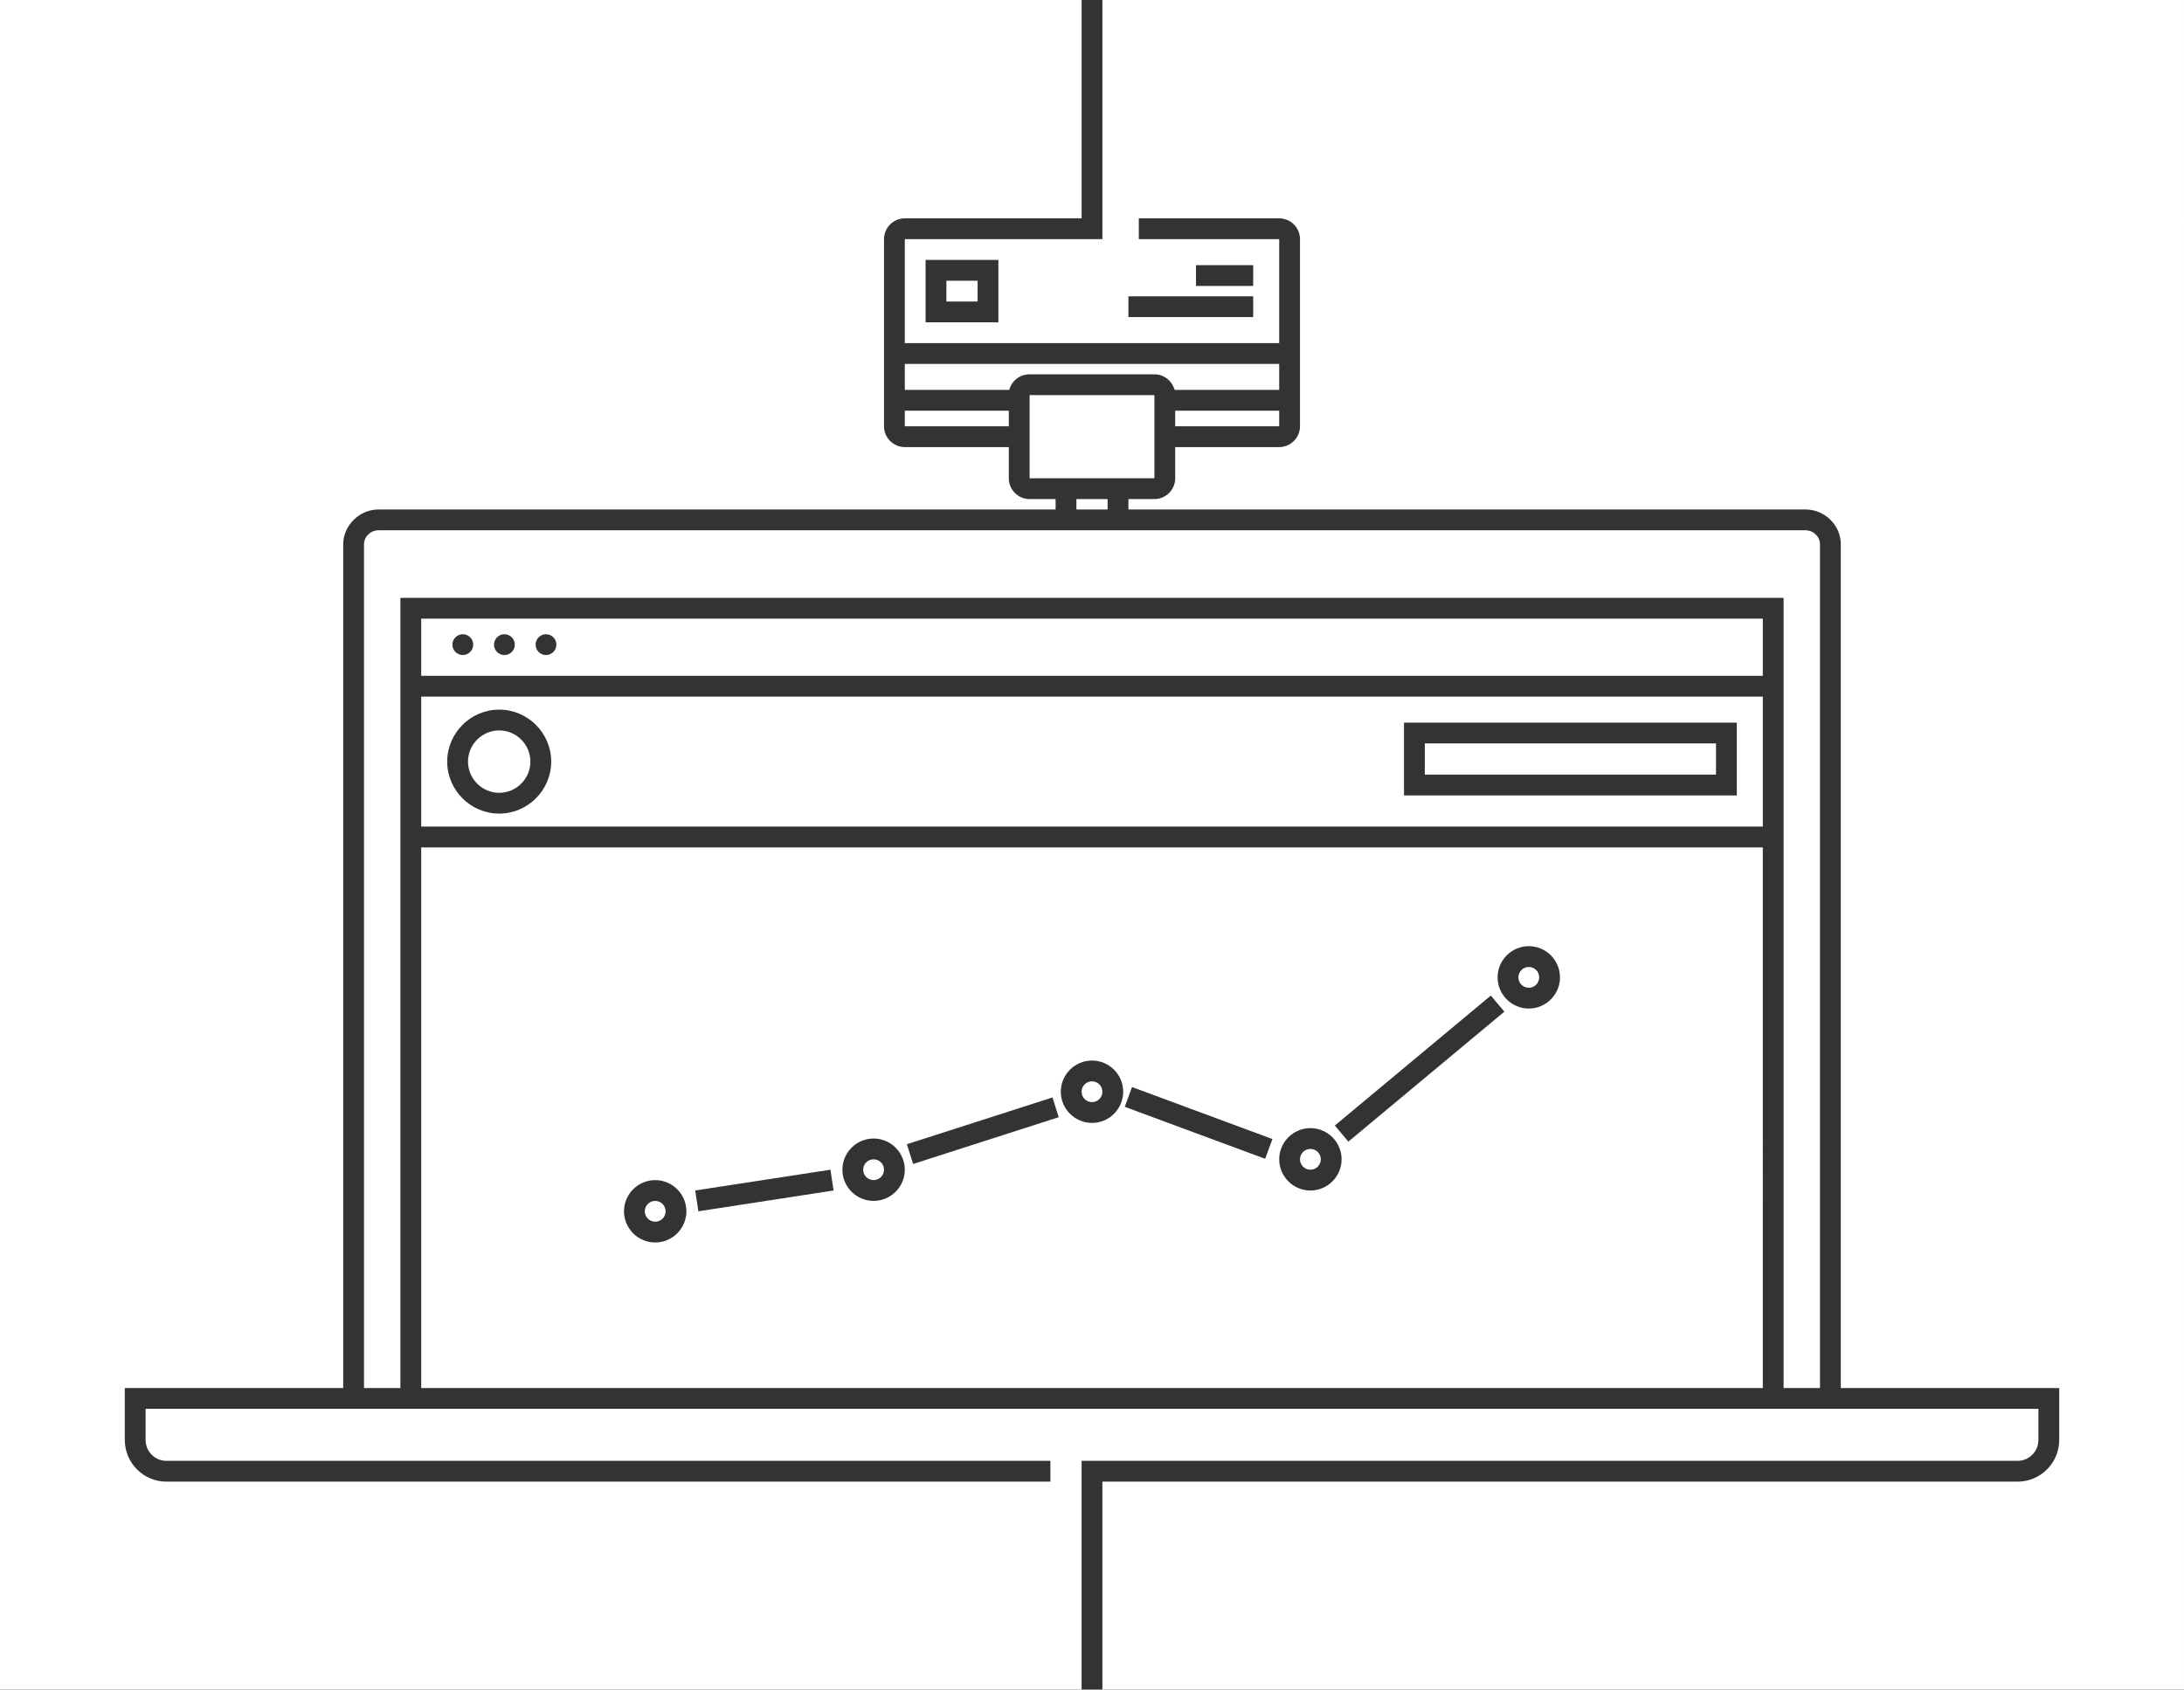 <?xml version="1.0" encoding="utf-8"?>
<!-- Generator: Adobe Illustrator 19.1.1, SVG Export Plug-In . SVG Version: 6.00 Build 0)  -->
<svg version="1.1" id="Layer_1" xmlns="http://www.w3.org/2000/svg" xmlns:xlink="http://www.w3.org/1999/xlink" x="0px" y="0px"
	 viewBox="-95 234 420 325" style="enable-background:new -95 234 420 325;" xml:space="preserve">
<rect x="-95" y="234" width="420" height="325" fill="#333333" stroke="none"/>
<style type="text/css">
	.st0{fill:#FFFFFF;}
</style>
<g id="WEB_DESIGN">
</g>
<g id="APP_DESIGN">
</g>
<g id="ECOMMERCE">
	<g>
		<circle class="st0" cx="115" cy="444" r="2"/>
		<circle class="st0" cx="73" cy="459" r="2"/>
		<circle class="st0" cx="157" cy="457" r="2"/>
		<circle class="st0" cx="31" cy="467" r="2"/>
		<path class="st0" d="M-14,501h258V397H-14V501z M199,416c3.3,0,6,2.7,6,6s-2.7,6-6,6s-6-2.7-6-6S195.7,416,199,416z M191.7,425.5
			l2.6,3.1l-30,25l-2.6-3.1L191.7,425.5z M157,451c3.3,0,6,2.7,6,6s-2.7,6-6,6s-6-2.7-6-6S153.7,451,157,451z M122.7,443.1l27,10
			l-1.4,3.8l-27-10L122.7,443.1z M115,438c3.3,0,6,2.7,6,6s-2.7,6-6,6s-6-2.7-6-6S111.7,438,115,438z M107.4,445.1l1.2,3.8l-28,9
			l-1.2-3.8L107.4,445.1z M73,453c3.3,0,6,2.7,6,6s-2.7,6-6,6s-6-2.7-6-6S69.7,453,73,453z M64.7,459l0.6,4l-26,4l-0.6-4L64.7,459z
			 M31,461c3.3,0,6,2.7,6,6s-2.7,6-6,6s-6-2.7-6-6S27.7,461,31,461z"/>
		<circle class="st0" cx="199" cy="422" r="2"/>
		<rect x="131" y="313" class="st0" width="20" height="3"/>
		<rect x="79" y="313" class="st0" width="20" height="3"/>
		<rect x="112" y="330" class="st0" width="6" height="2"/>
		<rect x="179" y="377" class="st0" width="56" height="6"/>
		<polygon class="st0" points="127,310 103,310 103,326 127,326 		"/>
		<path class="st0" d="M127,306c1.9,0,3.4,1.3,3.9,3H151v-5H79v5h20.1c0.4-1.7,2-3,3.9-3H127z"/>
		<polygon class="st0" points="127,328 127,326 127,326 		"/>
		<path class="st0" d="M-14,364h258v-11H-14V364z M10,356c1.1,0,2,0.9,2,2s-0.9,2-2,2s-2-0.9-2-2S8.9,356,10,356z M2,356
			c1.1,0,2,0.9,2,2s-0.9,2-2,2s-2-0.9-2-2S0.9,356,2,356z M-6,356c1.1,0,2,0.9,2,2s-0.9,2-2,2s-2-0.9-2-2S-7.1,356-6,356z"/>
		<path class="st0" d="M252.2,336H-22.2c-1.5,0-2.8,1.2-2.8,2.7V501h7V349h266v152h7V338.7C255,337.2,253.7,336,252.2,336z"/>
		<path class="st0" d="M-14,393h258v-25H-14V393z M175,373h64v14h-64V373z M1,370.5c5.5,0,10,4.5,10,10s-4.5,10-10,10s-10-4.5-10-10
			S-4.5,370.5,1,370.5z"/>
		<rect x="87" y="288" class="st0" width="6" height="4"/>
		<path class="st0" d="M117,234v42h-4v-42H-95v325h208v-40h4v40h208V234H117z M122,291h24v4h-24V291z M135,289v-4h11v4H135z
			 M301,511c0,4.4-3.6,8-8,8H113v-4h180c2.2,0,4-1.8,4-4v-6H-67v6c0,2.2,1.8,4,4,4h170v4H-63c-4.4,0-8-3.6-8-8v-10h42V338.7
			c0-3.6,3.1-6.7,6.8-6.7H108v-2h-5c-2.2,0-4-1.8-4-4v-6H79c-2.2,0-4-1.8-4-4v-36c0-2.2,1.8-4,4-4h38v4H79v20h72v-20h-27v-4h27
			c2.2,0,4,1.8,4,4v36c0,2.2-1.8,4-4,4h-20v6c0,2.2-1.8,4-4,4h-5v2h130.2c3.7,0,6.8,3,6.8,6.7V501h42V511z M97,284v12H83v-12H97z"/>
		<path class="st0" d="M1,386.5c3.3,0,6-2.7,6-6s-2.7-6-6-6s-6,2.7-6,6S-2.3,386.5,1,386.5z"/>
	</g>
</g>
<g id="WORDPRESS">
</g>
</svg>
